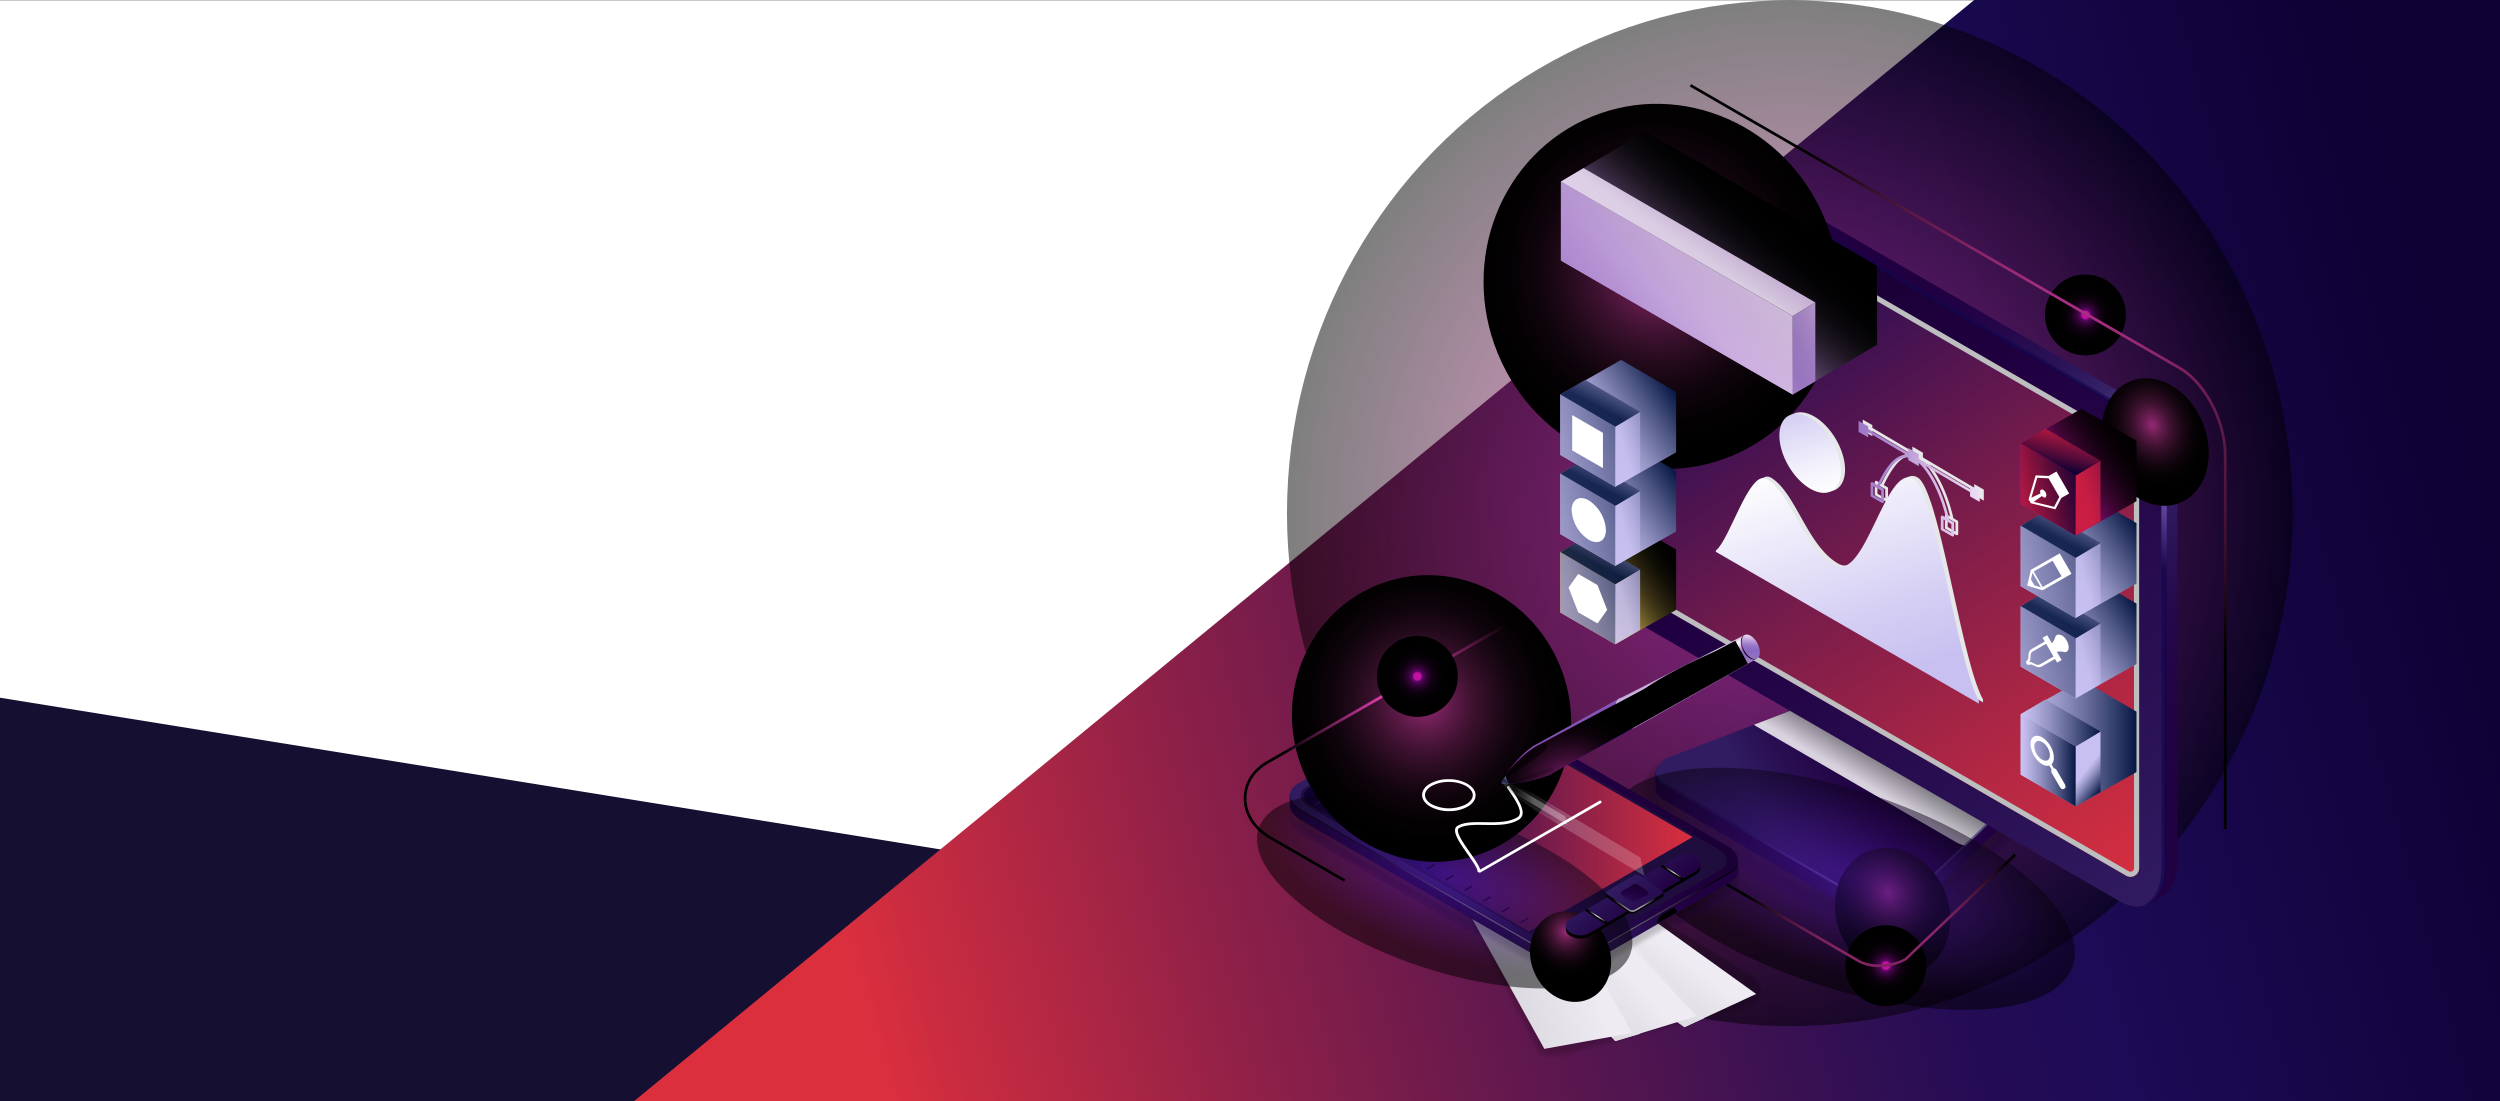 <svg xmlns="http://www.w3.org/2000/svg" xmlns:xlink="http://www.w3.org/1999/xlink" viewBox="0 0 908.27 400"><rect x="0" y="0" width="908.27" height="400" fill="#333333" stroke="none"/><defs><style>.cls-1{isolation:isolate;}.cls-2{fill:#fff;}.cls-3{fill:#150f31;}.cls-4{fill:url(#linear-gradient);}.cls-104,.cls-111,.cls-23,.cls-24,.cls-30,.cls-31,.cls-34,.cls-35,.cls-5,.cls-72,.cls-75,.cls-76,.cls-80,.cls-81,.cls-82,.cls-86,.cls-97{mix-blend-mode:color-dodge;}.cls-105,.cls-24,.cls-5,.cls-75{opacity:0.5;}.cls-5{fill:url(#radial-gradient);}.cls-106,.cls-6,.cls-7,.cls-84,.cls-85,.cls-98{opacity:0.2;}.cls-6{fill:url(#linear-gradient-2);}.cls-8{opacity:0;}.cls-9{opacity:0.09;}.cls-10{opacity:0.18;}.cls-11{opacity:0.27;}.cls-12{opacity:0.36;}.cls-13{opacity:0.45;}.cls-14{opacity:0.55;}.cls-15{opacity:0.64;}.cls-16{opacity:0.73;}.cls-17{opacity:0.82;}.cls-18{opacity:0.91;}.cls-19{fill:url(#linear-gradient-3);}.cls-20{fill:url(#linear-gradient-4);}.cls-101,.cls-21,.cls-27,.cls-66,.cls-68,.cls-87,.cls-98,.cls-99{mix-blend-mode:multiply;}.cls-21{opacity:0.82;fill:url(#linear-gradient-5);}.cls-100,.cls-103,.cls-105,.cls-106,.cls-107,.cls-112,.cls-22,.cls-29,.cls-32,.cls-33,.cls-36,.cls-41,.cls-45,.cls-49,.cls-53,.cls-57,.cls-61{mix-blend-mode:screen;}.cls-22,.cls-29{opacity:0.6;}.cls-22{fill:url(#radial-gradient-2);}.cls-23{fill:url(#radial-gradient-3);}.cls-24{fill:url(#radial-gradient-4);}.cls-25{fill:url(#linear-gradient-6);}.cls-26{fill:url(#linear-gradient-7);}.cls-27{fill:#bcbec0;}.cls-28{fill:url(#linear-gradient-8);}.cls-29{fill:url(#radial-gradient-5);}.cls-30{fill:url(#radial-gradient-6);}.cls-31{fill:url(#radial-gradient-7);}.cls-32{fill:url(#radial-gradient-8);}.cls-33{fill:url(#radial-gradient-9);}.cls-34{fill:url(#radial-gradient-10);}.cls-35{fill:url(#radial-gradient-11);}.cls-36{fill:url(#linear-gradient-9);}.cls-37{opacity:0.9;}.cls-38{fill:url(#linear-gradient-10);}.cls-39{fill:url(#linear-gradient-11);}.cls-40{fill:url(#linear-gradient-12);}.cls-41{fill:url(#linear-gradient-13);}.cls-42{fill:url(#linear-gradient-14);}.cls-43{fill:url(#linear-gradient-15);}.cls-44{fill:url(#linear-gradient-16);}.cls-45{fill:url(#linear-gradient-17);}.cls-46{fill:url(#linear-gradient-18);}.cls-47{fill:url(#linear-gradient-19);}.cls-48{fill:url(#linear-gradient-20);}.cls-49{fill:url(#linear-gradient-21);}.cls-50{fill:url(#linear-gradient-22);}.cls-51{fill:url(#linear-gradient-23);}.cls-52{fill:url(#linear-gradient-24);}.cls-53{fill:url(#linear-gradient-25);}.cls-54{fill:url(#linear-gradient-26);}.cls-55{fill:url(#linear-gradient-27);}.cls-56{fill:url(#linear-gradient-28);}.cls-57{fill:url(#linear-gradient-29);}.cls-58{fill:url(#linear-gradient-30);}.cls-59{fill:url(#linear-gradient-31);}.cls-60{fill:url(#linear-gradient-32);}.cls-61{fill:url(#linear-gradient-33);}.cls-62{fill:url(#linear-gradient-34);}.cls-63{fill:url(#linear-gradient-35);}.cls-64{fill:url(#linear-gradient-36);}.cls-65{fill:url(#linear-gradient-37);}.cls-66{fill:url(#linear-gradient-38);}.cls-67{fill:url(#linear-gradient-39);}.cls-68{fill:url(#linear-gradient-40);}.cls-69{fill:url(#linear-gradient-41);}.cls-70{fill:url(#linear-gradient-42);}.cls-71{fill:url(#linear-gradient-43);}.cls-72{fill:url(#radial-gradient-12);}.cls-73{fill:#1f0d3d;}.cls-74{fill:url(#linear-gradient-44);}.cls-75{fill:url(#radial-gradient-13);}.cls-76{fill:url(#radial-gradient-14);}.cls-77{fill:#25054d;}.cls-78{fill:url(#linear-gradient-45);}.cls-79{fill:url(#linear-gradient-46);}.cls-80{fill:url(#radial-gradient-15);}.cls-81{fill:url(#radial-gradient-16);}.cls-82{fill:url(#radial-gradient-17);}.cls-83{fill:url(#linear-gradient-47);}.cls-84{fill:url(#linear-gradient-48);}.cls-85{fill:url(#linear-gradient-49);}.cls-86{fill:url(#radial-gradient-18);}.cls-87{fill:#e6e7e8;}.cls-88{fill:url(#linear-gradient-50);}.cls-89{fill:url(#linear-gradient-51);}.cls-90{fill:url(#linear-gradient-52);}.cls-91{fill:url(#radial-gradient-19);}.cls-92{fill:url(#linear-gradient-53);}.cls-93{fill:url(#linear-gradient-54);}.cls-94{fill:url(#linear-gradient-55);}.cls-95{fill:url(#linear-gradient-56);}.cls-96{fill:url(#linear-gradient-57);}.cls-97{fill:url(#radial-gradient-20);}.cls-98{fill:url(#radial-gradient-21);}.cls-99{opacity:0.3;fill:url(#radial-gradient-22);}.cls-100{fill:url(#radial-gradient-23);}.cls-101{fill:#939598;}.cls-102{fill:url(#linear-gradient-58);}.cls-103{fill:#58595b;}.cls-104{fill:url(#radial-gradient-24);}.cls-105{fill:url(#radial-gradient-25);}.cls-106{fill:url(#radial-gradient-26);}.cls-107{fill:url(#linear-gradient-59);}.cls-108{fill:url(#linear-gradient-60);}.cls-109{fill:url(#linear-gradient-61);}.cls-110{fill:url(#linear-gradient-62);}.cls-111{fill:url(#radial-gradient-27);}.cls-112{fill:url(#radial-gradient-28);}</style><linearGradient id="linear-gradient" x1="898.66" y1="176.92" x2="305.07" y2="336.37" gradientUnits="userSpaceOnUse"><stop offset="0" stop-color="#0e0033"/><stop offset="0.29" stop-color="#1c0b56"/><stop offset="0.37" stop-color="#240c55"/><stop offset="0.48" stop-color="#391152"/><stop offset="0.62" stop-color="#5d174e"/><stop offset="0.78" stop-color="#8d2048"/><stop offset="0.96" stop-color="#cb2c40"/><stop offset="1" stop-color="#db2f3e"/></linearGradient><radialGradient id="radial-gradient" cx="660.65" cy="172.36" r="190.47" gradientTransform="translate(16.51 17.82) scale(0.96 0.98)" gradientUnits="userSpaceOnUse"><stop offset="0" stop-color="#fa45c1"/><stop offset="0.21" stop-color="#cb389d"/><stop offset="0.67" stop-color="#571843"/><stop offset="1"/></radialGradient><linearGradient id="linear-gradient-2" x1="606.98" y1="316.07" x2="750.77" y2="316.07" gradientUnits="userSpaceOnUse"><stop offset="0.06" stop-color="#200041"/><stop offset="0.26" stop-color="#210243"/><stop offset="0.36" stop-color="#25084b"/><stop offset="0.43" stop-color="#2c1358"/><stop offset="0.47" stop-color="#311b61"/><stop offset="0.48" stop-color="#351f65"/><stop offset="0.5" stop-color="#422c73"/><stop offset="0.51" stop-color="#584188"/><stop offset="0.52" stop-color="#765fa7"/><stop offset="0.53" stop-color="#8770b8"/><stop offset="0.54" stop-color="#7e67ae"/><stop offset="0.56" stop-color="#5c468d"/><stop offset="0.59" stop-color="#442e75"/><stop offset="0.61" stop-color="#362066"/><stop offset="0.63" stop-color="#311b61"/><stop offset="0.67" stop-color="#2a1155"/><stop offset="0.75" stop-color="#230446"/><stop offset="0.81" stop-color="#200041"/><stop offset="1" stop-color="#200041"/></linearGradient><linearGradient id="linear-gradient-3" x1="606.98" y1="294.15" x2="750.77" y2="294.15" xlink:href="#linear-gradient-2"/><linearGradient id="linear-gradient-4" x1="645.45" y1="303.39" x2="710.64" y2="267.33" gradientUnits="userSpaceOnUse"><stop offset="0" stop-color="#311b61"/><stop offset="0.2" stop-color="#290f52"/><stop offset="0.49" stop-color="#200041"/><stop offset="1" stop-color="#0f001f"/></linearGradient><linearGradient id="linear-gradient-5" x1="680.02" y1="286.35" x2="692.82" y2="264.89" gradientUnits="userSpaceOnUse"><stop offset="0" stop-color="#fff"/><stop offset="1"/></linearGradient><radialGradient id="radial-gradient-2" cx="680.45" cy="315.5" r="51.16" gradientUnits="userSpaceOnUse"><stop offset="0" stop-color="#af8afc"/><stop offset="1" stop-color="#10054d"/></radialGradient><radialGradient id="radial-gradient-3" cx="667.67" cy="1797.54" r="35.94" gradientTransform="matrix(0.57, 0, 0, 0.66, 308.37, -861.79)" gradientUnits="userSpaceOnUse"><stop offset="0" stop-color="#972a74"/><stop offset="0.04" stop-color="#8a266a"/><stop offset="0.19" stop-color="#601b4a"/><stop offset="0.35" stop-color="#3d112f"/><stop offset="0.51" stop-color="#230a1b"/><stop offset="0.67" stop-color="#0f040c"/><stop offset="0.83" stop-color="#040103"/><stop offset="1"/></radialGradient><radialGradient id="radial-gradient-4" cx="-236.39" cy="-2719.36" r="81.65" gradientTransform="matrix(0, 1.08, -0.44, 0, -521.66, 578.46)" gradientUnits="userSpaceOnUse"><stop offset="0" stop-color="#4f18ad"/><stop offset="0.29" stop-color="#3a127f"/><stop offset="0.94" stop-color="#05010a"/><stop offset="1"/></radialGradient><linearGradient id="linear-gradient-6" x1="784.02" y1="328.57" x2="563.97" y2="24.07" xlink:href="#linear-gradient-4"/><linearGradient id="linear-gradient-7" x1="593.73" y1="54.4" x2="780.95" y2="335.92" gradientUnits="userSpaceOnUse"><stop offset="0.02" stop-color="#0e0033"/><stop offset="0.07" stop-color="#150645"/><stop offset="0.12" stop-color="#1a0a52"/><stop offset="0.17" stop-color="#1c0b56"/><stop offset="0.24" stop-color="#2e0e54"/><stop offset="0.51" stop-color="#771c4b"/><stop offset="0.74" stop-color="#ad2644"/><stop offset="0.91" stop-color="#ce2d40"/><stop offset="1" stop-color="#db2f3e"/></linearGradient><linearGradient id="linear-gradient-8" x1="830.78" y1="335.18" x2="657.57" y2="58.43" xlink:href="#linear-gradient-2"/><radialGradient id="radial-gradient-5" cx="781.64" cy="177.57" r="29.48" xlink:href="#radial-gradient-2"/><radialGradient id="radial-gradient-6" cx="835.22" cy="1615.12" r="35.94" gradientTransform="matrix(0.52, 0, 0, 0.66, 350.04, -911.53)" xlink:href="#radial-gradient-3"/><radialGradient id="radial-gradient-7" cx="137.21" cy="1433.16" r="100.44" gradientTransform="matrix(0.64, 0, 0, 0.66, 515.89, -847.3)" xlink:href="#radial-gradient-3"/><radialGradient id="radial-gradient-8" cx="757.63" cy="114.41" r="14.7" gradientTransform="translate(671.41 -646.94) rotate(74.95)" gradientUnits="userSpaceOnUse"><stop offset="0.09" stop-color="#c211a1"/><stop offset="0.09" stop-color="#b9109b"/><stop offset="0.13" stop-color="#5b0663"/><stop offset="0.15" stop-color="#510558"/><stop offset="0.21" stop-color="#38043d"/><stop offset="0.29" stop-color="#230226"/><stop offset="0.37" stop-color="#130115"/><stop offset="0.48" stop-color="#080109"/><stop offset="0.62" stop-color="#020002"/><stop offset="1"/></radialGradient><radialGradient id="radial-gradient-9" cx="685.13" cy="350.84" r="14.7" gradientTransform="translate(868.06 -396.85) rotate(76.63)" xlink:href="#radial-gradient-8"/><radialGradient id="radial-gradient-10" cx="732" cy="146.63" r="117.94" gradientTransform="matrix(1, 0, 0, 1, 0, 0)" xlink:href="#radial-gradient"/><radialGradient id="radial-gradient-11" cx="683.26" cy="326.42" r="48.53" gradientTransform="matrix(1, 0, 0, 1, 0, 0)" xlink:href="#radial-gradient"/><linearGradient id="linear-gradient-9" x1="578.31" y1="217.56" x2="607.5" y2="197.86" gradientUnits="userSpaceOnUse"><stop offset="0" stop-color="#fdd65b"/><stop offset="0.01" stop-color="#f7d159"/><stop offset="0.13" stop-color="#bea144"/><stop offset="0.25" stop-color="#8b7632"/><stop offset="0.37" stop-color="#605223"/><stop offset="0.49" stop-color="#3e3416"/><stop offset="0.62" stop-color="#231d0c"/><stop offset="0.74" stop-color="#0f0d05"/><stop offset="0.87" stop-color="#040301"/><stop offset="1"/></linearGradient><linearGradient id="linear-gradient-10" x1="589.04" y1="221.15" x2="619.33" y2="212.08" gradientUnits="userSpaceOnUse"><stop offset="0.04" stop-color="#c7c0f0"/><stop offset="0.15" stop-color="#b8b2e2"/><stop offset="0.38" stop-color="#8f8fbe"/><stop offset="0.69" stop-color="#4e5684"/><stop offset="1" stop-color="#071844"/></linearGradient><linearGradient id="linear-gradient-11" x1="542.9" y1="224.92" x2="612.29" y2="209.37" xlink:href="#linear-gradient-10"/><linearGradient id="linear-gradient-12" x1="591.46" y1="184.5" x2="580.59" y2="205.2" xlink:href="#linear-gradient-10"/><linearGradient id="linear-gradient-13" x1="578.31" y1="189.08" x2="607.5" y2="169.37" xlink:href="#linear-gradient-10"/><linearGradient id="linear-gradient-14" x1="589.04" y1="192.66" x2="619.33" y2="183.59" xlink:href="#linear-gradient-10"/><linearGradient id="linear-gradient-15" x1="542.9" y1="196.44" x2="612.29" y2="180.88" xlink:href="#linear-gradient-10"/><linearGradient id="linear-gradient-16" x1="591.46" y1="156.02" x2="580.59" y2="176.72" xlink:href="#linear-gradient-10"/><linearGradient id="linear-gradient-17" x1="578.31" y1="160.33" x2="607.5" y2="140.62" xlink:href="#linear-gradient-10"/><linearGradient id="linear-gradient-18" x1="589.04" y1="163.91" x2="619.33" y2="154.84" xlink:href="#linear-gradient-10"/><linearGradient id="linear-gradient-19" x1="542.9" y1="167.69" x2="612.29" y2="152.13" xlink:href="#linear-gradient-10"/><linearGradient id="linear-gradient-20" x1="591.46" y1="127.27" x2="580.59" y2="147.97" xlink:href="#linear-gradient-10"/><linearGradient id="linear-gradient-21" x1="734.13" y1="269.93" x2="776.2" y2="269.93" xlink:href="#linear-gradient-10"/><linearGradient id="linear-gradient-22" x1="757.93" y1="278.86" x2="766.69" y2="285.7" gradientUnits="userSpaceOnUse"><stop offset="0.04" stop-color="#c7c0f0"/><stop offset="0.13" stop-color="#b8b2e2"/><stop offset="0.32" stop-color="#8f8fbe"/><stop offset="0.58" stop-color="#4e5684"/><stop offset="0.84" stop-color="#071844"/></linearGradient><linearGradient id="linear-gradient-23" x1="734.13" y1="276.23" x2="754.08" y2="276.23" xlink:href="#linear-gradient-10"/><linearGradient id="linear-gradient-24" x1="734.13" y1="262.66" x2="763.12" y2="262.66" xlink:href="#linear-gradient-10"/><linearGradient id="linear-gradient-25" x1="745.56" y1="237.23" x2="774.75" y2="217.52" xlink:href="#linear-gradient-10"/><linearGradient id="linear-gradient-26" x1="756.29" y1="240.81" x2="786.58" y2="231.74" xlink:href="#linear-gradient-10"/><linearGradient id="linear-gradient-27" x1="710.15" y1="244.59" x2="779.54" y2="229.03" xlink:href="#linear-gradient-10"/><linearGradient id="linear-gradient-28" x1="758.71" y1="204.17" x2="747.84" y2="224.87" xlink:href="#linear-gradient-10"/><linearGradient id="linear-gradient-29" x1="745.56" y1="208" x2="774.75" y2="188.3" xlink:href="#linear-gradient-10"/><linearGradient id="linear-gradient-30" x1="756.29" y1="211.59" x2="786.58" y2="202.52" xlink:href="#linear-gradient-10"/><linearGradient id="linear-gradient-31" x1="710.15" y1="215.36" x2="779.54" y2="199.81" xlink:href="#linear-gradient-10"/><linearGradient id="linear-gradient-32" x1="758.71" y1="174.94" x2="747.84" y2="195.64" xlink:href="#linear-gradient-10"/><linearGradient id="linear-gradient-33" x1="745.56" y1="178.08" x2="774.75" y2="158.37" gradientUnits="userSpaceOnUse"><stop offset="0" stop-color="#c211a1"/><stop offset="0.01" stop-color="#bd119d"/><stop offset="0.15" stop-color="#8b0c73"/><stop offset="0.29" stop-color="#600850"/><stop offset="0.42" stop-color="#3e0533"/><stop offset="0.56" stop-color="#23031d"/><stop offset="0.7" stop-color="#0f010d"/><stop offset="0.85" stop-color="#040003"/><stop offset="1"/></linearGradient><linearGradient id="linear-gradient-34" x1="756.29" y1="181.66" x2="786.58" y2="172.59" gradientUnits="userSpaceOnUse"><stop offset="0.04" stop-color="#ca1d43"/><stop offset="0.15" stop-color="#bb1b42"/><stop offset="0.38" stop-color="#92143e"/><stop offset="0.7" stop-color="#510a39"/><stop offset="1" stop-color="#0e0033"/></linearGradient><linearGradient id="linear-gradient-35" x1="710.15" y1="185.44" x2="779.54" y2="169.88" gradientUnits="userSpaceOnUse"><stop offset="0.29" stop-color="#ca1d43"/><stop offset="0.33" stop-color="#b81a41"/><stop offset="0.58" stop-color="#3f0737"/><stop offset="0.69" stop-color="#0e0033"/></linearGradient><linearGradient id="linear-gradient-36" x1="752.88" y1="147.71" x2="747.05" y2="170.35" gradientUnits="userSpaceOnUse"><stop offset="0.28" stop-color="#ca1d43"/><stop offset="0.37" stop-color="#bb1b42"/><stop offset="0.54" stop-color="#92143e"/><stop offset="0.78" stop-color="#510a39"/><stop offset="1" stop-color="#0e0033"/></linearGradient><linearGradient id="linear-gradient-37" x1="-1625.39" y1="1013.85" x2="-1622.28" y2="988.15" gradientTransform="matrix(0.87, 0.5, -1, 0.58, 2990.3, 569.95)" gradientUnits="userSpaceOnUse"><stop offset="0.03" stop-color="#d4d1d8"/><stop offset="1" stop-color="#eeebf2"/></linearGradient><linearGradient id="linear-gradient-38" x1="-1625.46" y1="1013.97" x2="-1622.7" y2="991.13" xlink:href="#linear-gradient-37"/><linearGradient id="linear-gradient-39" x1="-1632.2" y1="1022.62" x2="-1625.69" y2="999.32" xlink:href="#linear-gradient-37"/><linearGradient id="linear-gradient-40" x1="-1632.67" y1="1022.5" x2="-1626.61" y2="1000.8" xlink:href="#linear-gradient-37"/><linearGradient id="linear-gradient-41" x1="-1642.93" y1="1032.48" x2="-1625.54" y2="1002.89" xlink:href="#linear-gradient-37"/><linearGradient id="linear-gradient-42" x1="1757.96" y1="304.35" x2="1920.82" y2="304.35" gradientTransform="translate(-1274.21)" xlink:href="#linear-gradient-2"/><linearGradient id="linear-gradient-43" x1="523.07" y1="320.53" x2="632.26" y2="241.21" xlink:href="#linear-gradient-4"/><radialGradient id="radial-gradient-12" cx="-559.34" cy="321.25" r="61.47" gradientTransform="matrix(-1, 0, 0, 1, 1.58, 0)" xlink:href="#linear-gradient-5"/><linearGradient id="linear-gradient-44" x1="473.7" y1="297.66" x2="614.94" y2="297.66" gradientUnits="userSpaceOnUse"><stop offset="0.02" stop-color="#0e0033"/><stop offset="0.29" stop-color="#1c0b56"/><stop offset="1" stop-color="#db2f3e"/></linearGradient><radialGradient id="radial-gradient-13" cx="-362.96" cy="-2613.11" r="65.92" gradientTransform="matrix(0, 1.08, -0.44, 0, -619.61, 715.92)" xlink:href="#radial-gradient-4"/><radialGradient id="radial-gradient-14" cx="466.42" cy="1752.98" r="25.29" gradientTransform="matrix(0.53, -0.22, 0.25, 0.61, -116.73, -628.09)" xlink:href="#radial-gradient-3"/><linearGradient id="linear-gradient-45" x1="586.72" y1="317" x2="610.92" y2="346.41" xlink:href="#linear-gradient-4"/><linearGradient id="linear-gradient-46" x1="589.04" y1="319.83" x2="625.61" y2="355.28" xlink:href="#linear-gradient-4"/><radialGradient id="radial-gradient-15" cx="1422.53" cy="327.73" r="7.87" gradientTransform="matrix(-1, 0, 0, 1, 2016.42, 0)" xlink:href="#linear-gradient-5"/><radialGradient id="radial-gradient-16" cx="1408.81" cy="317.41" r="3.63" gradientTransform="matrix(-1, 0, 0, 1, 2016.42, 0)" xlink:href="#linear-gradient-5"/><radialGradient id="radial-gradient-17" cx="1436.37" cy="333.41" r="3.63" gradientTransform="matrix(-1, 0, 0, 1, 2016.42, 0)" xlink:href="#linear-gradient-5"/><linearGradient id="linear-gradient-47" x1="1424.52" y1="330.55" x2="1420.65" y2="318.15" gradientTransform="matrix(-1, 0, 0, 1, 2016.42, 0)" xlink:href="#linear-gradient-4"/><linearGradient id="linear-gradient-48" x1="468.73" y1="327.29" x2="636.98" y2="327.29" xlink:href="#linear-gradient-2"/><linearGradient id="linear-gradient-49" x1="468.73" y1="317.06" x2="636.98" y2="317.06" xlink:href="#linear-gradient-2"/><radialGradient id="radial-gradient-18" cx="-76.86" cy="1604.09" r="78.87" gradientTransform="matrix(0.64, 0, 0, 0.66, 569.27, -803.78)" xlink:href="#radial-gradient-3"/><linearGradient id="linear-gradient-50" x1="662.43" y1="181.6" x2="651.18" y2="141.85" gradientTransform="translate(173.01 -309.39) rotate(30.31)" gradientUnits="userSpaceOnUse"><stop offset="0.04" stop-color="#fff"/><stop offset="0.33" stop-color="#f1f0fb"/><stop offset="0.9" stop-color="#cec7f2"/><stop offset="1" stop-color="#c7c0f0"/></linearGradient><linearGradient id="linear-gradient-51" x1="682.03" y1="252.92" x2="653.53" y2="167.17" gradientUnits="userSpaceOnUse"><stop offset="0.04" stop-color="#c7c0f0"/><stop offset="0.33" stop-color="#d5cff4"/><stop offset="0.9" stop-color="#f8f8fd"/><stop offset="1" stop-color="#fff"/></linearGradient><linearGradient id="linear-gradient-52" x1="675.24" y1="173.93" x2="719.24" y2="173.93" gradientUnits="userSpaceOnUse"><stop offset="0" stop-color="#9f79c8"/><stop offset="0.14" stop-color="#a580cb"/><stop offset="0.33" stop-color="#b492d3"/><stop offset="0.55" stop-color="#cdb0e1"/><stop offset="0.58" stop-color="#d1b4e3"/><stop offset="0.76" stop-color="#dbc4e9"/><stop offset="1" stop-color="#ebdef3"/></linearGradient><radialGradient id="radial-gradient-19" cx="1842.09" cy="1439.72" r="3.2" gradientTransform="translate(941.29 -2022.22) rotate(61.68)" gradientUnits="userSpaceOnUse"><stop offset="0.1" stop-color="#8493ba"/><stop offset="0.21" stop-color="#606c90"/><stop offset="0.33" stop-color="#444d6e"/><stop offset="0.43" stop-color="#303756"/><stop offset="0.53" stop-color="#232a47"/><stop offset="0.62" stop-color="#1f2542"/><stop offset="0.71" stop-color="#242a49"/><stop offset="0.83" stop-color="#34395b"/><stop offset="0.98" stop-color="#4d5179"/><stop offset="0.98" stop-color="#4d517a"/></radialGradient><linearGradient id="linear-gradient-53" x1="1836.64" y1="1431.27" x2="1848.31" y2="1431.27" gradientTransform="translate(941.29 -2022.22) rotate(61.68)" gradientUnits="userSpaceOnUse"><stop offset="0" stop-color="#7d62b8"/><stop offset="0.13" stop-color="#9039b1"/><stop offset="0.25" stop-color="#9f19ab"/><stop offset="0.29" stop-color="#89169c"/><stop offset="0.36" stop-color="#5e1080"/><stop offset="0.43" stop-color="#3c0b6a"/><stop offset="0.5" stop-color="#24085a"/><stop offset="0.56" stop-color="#150650"/><stop offset="0.62" stop-color="#10054d"/><stop offset="0.67" stop-color="#150754"/><stop offset="0.75" stop-color="#230e66"/><stop offset="0.84" stop-color="#391985"/><stop offset="0.93" stop-color="#5526ab"/><stop offset="0.96" stop-color="#4d1ba4"/><stop offset="1" stop-color="#4916a1"/></linearGradient><linearGradient id="linear-gradient-54" x1="1836.17" y1="1410.05" x2="1848.39" y2="1410.05" xlink:href="#linear-gradient-53"/><linearGradient id="linear-gradient-55" x1="2060.26" y1="-959.04" x2="2082.12" y2="-957.55" gradientTransform="translate(-367.07 -1812.95) rotate(90)" gradientUnits="userSpaceOnUse"><stop offset="0" stop-color="#d6dae6"/><stop offset="0.01" stop-color="#d4d8e6"/><stop offset="0.28" stop-color="#b4b8e3"/><stop offset="0.4" stop-color="#9a9fc8"/><stop offset="0.53" stop-color="#838ab0"/><stop offset="0.65" stop-color="#757da1"/><stop offset="0.76" stop-color="#70789c"/><stop offset="0.85" stop-color="#777ea2"/><stop offset="0.99" stop-color="#898eb3"/><stop offset="1" stop-color="#8b90b5"/></linearGradient><linearGradient id="linear-gradient-56" x1="1836.23" y1="1366.84" x2="1848.03" y2="1366.84" gradientTransform="translate(941.29 -2022.22) rotate(61.68)" gradientUnits="userSpaceOnUse"><stop offset="0.01" stop-color="#c1a1d5"/><stop offset="0.05" stop-color="#c8abda"/><stop offset="0.11" stop-color="#dac6e6"/><stop offset="0.2" stop-color="#f7f2f9"/><stop offset="0.22" stop-color="#fff"/><stop offset="0.25" stop-color="#f9f5fb"/><stop offset="0.3" stop-color="#e9dbf2"/><stop offset="0.36" stop-color="#d1b4e3"/><stop offset="0.43" stop-color="#b395d6"/><stop offset="0.49" stop-color="#9c7dcb"/><stop offset="0.56" stop-color="#8e6ec5"/><stop offset="0.61" stop-color="#8969c3"/><stop offset="0.76" stop-color="#9471c6"/><stop offset="1" stop-color="#b086cc"/></linearGradient><linearGradient id="linear-gradient-57" x1="2038.49" y1="-1003.7" x2="2056.19" y2="-1002.5" gradientTransform="translate(-367.07 -1812.95) rotate(90)" xlink:href="#linear-gradient-56"/><radialGradient id="radial-gradient-20" cx="633.29" cy="234.17" r="3.72" gradientUnits="userSpaceOnUse"><stop offset="0" stop-color="#b4299a"/><stop offset="0.12" stop-color="#8a2076"/><stop offset="0.26" stop-color="#601652"/><stop offset="0.4" stop-color="#3e0e35"/><stop offset="0.55" stop-color="#23081e"/><stop offset="0.69" stop-color="#0f030d"/><stop offset="0.84" stop-color="#040103"/><stop offset="1"/></radialGradient><radialGradient id="radial-gradient-21" cx="1446.07" cy="1622.4" r="21.08" gradientTransform="matrix(0.74, 0.68, -0.26, 0.28, -97.43, -1152.36)" gradientUnits="userSpaceOnUse"><stop offset="0"/><stop offset="1" stop-color="#fff"/></radialGradient><radialGradient id="radial-gradient-22" cx="1446.26" cy="1626.29" r="9.4" xlink:href="#radial-gradient-21"/><radialGradient id="radial-gradient-23" cx="-25.26" cy="9685.27" r="12.83" gradientTransform="matrix(1.44, -0.76, 0.1, 0.18, -277.52, -1538.13)" gradientUnits="userSpaceOnUse"><stop offset="0" stop-color="#fff"/><stop offset="0.13" stop-color="#ff63ce"/><stop offset="1"/></radialGradient><linearGradient id="linear-gradient-58" x1="566.76" y1="265.41" x2="572.57" y2="275.63" gradientTransform="translate(197.3 -239.05) rotate(28.56)" xlink:href="#linear-gradient-53"/><radialGradient id="radial-gradient-24" cx="570.43" cy="287.55" r="30.35" xlink:href="#radial-gradient-20"/><radialGradient id="radial-gradient-25" cx="4713.25" cy="1610.59" r="7.68" gradientTransform="matrix(0.15, 0.19, -0.78, 0.62, 1105.08, -1625.73)" gradientUnits="userSpaceOnUse"><stop offset="0" stop-color="#742a97"/><stop offset="0.04" stop-color="#6a268a"/><stop offset="0.19" stop-color="#4a1b60"/><stop offset="0.35" stop-color="#2f113d"/><stop offset="0.51" stop-color="#1b0a23"/><stop offset="0.67" stop-color="#0c040f"/><stop offset="0.83" stop-color="#030104"/><stop offset="1"/></radialGradient><radialGradient id="radial-gradient-26" cx="9008.62" cy="1263.92" r="7.68" gradientTransform="matrix(0.04, 0.14, -0.82, 0.25, 1216.43, -1289.67)" xlink:href="#radial-gradient-25"/><linearGradient id="linear-gradient-59" x1="609.96" y1="112.59" x2="640.19" y2="77.32" gradientUnits="userSpaceOnUse"><stop offset="0" stop-color="#b086cc"/><stop offset="0.04" stop-color="#a37cbd"/><stop offset="0.17" stop-color="#785b8b"/><stop offset="0.3" stop-color="#533f60"/><stop offset="0.44" stop-color="#35283e"/><stop offset="0.57" stop-color="#1e1723"/><stop offset="0.71" stop-color="#0d0a0f"/><stop offset="0.85" stop-color="#030204"/><stop offset="1"/></linearGradient><linearGradient id="linear-gradient-60" x1="650.19" y1="129.12" x2="682.53" y2="113.46" xlink:href="#linear-gradient-52"/><linearGradient id="linear-gradient-61" x1="565.56" y1="133.98" x2="648.19" y2="78.42" xlink:href="#linear-gradient-52"/><linearGradient id="linear-gradient-62" x1="632.51" y1="59.86" x2="612.24" y2="89.46" xlink:href="#linear-gradient-52"/><radialGradient id="radial-gradient-27" cx="508.68" cy="253.3" r="47.61" gradientTransform="matrix(1, 0, 0, 1, 0, 0)" xlink:href="#radial-gradient"/><radialGradient id="radial-gradient-28" cx="514.96" cy="245.74" r="14.7" gradientTransform="translate(620.02 -315.1) rotate(75.1)" xlink:href="#radial-gradient-8"/></defs><g class="cls-1"><g id="back1"><rect class="cls-2" y="0.09" width="908.27" height="399.57"/><polygon class="cls-3" points="0 253.49 0 400 908.27 400 0 253.49"/><polygon class="cls-4" points="717.24 0 230.41 400 908.27 400 908.27 0 717.24 0"/></g><g id="Layer_1" data-name="Layer 1"><ellipse class="cls-5" cx="650.28" cy="186.45" rx="182.71" ry="186.36"/><path class="cls-6" d="M737.84,291.62c0,1.93-1.41,4-4.16,5.55l-39.8,38c-5,2.9-12.65,3.22-17,.7l-72.41-42.05c-2.11-1.22-3.06-2.88-2.92-4.59a2.16,2.16,0,0,0,0,.3V295c0,1.57,1,3.07,3,4.19l72.41,42.05c4.36,2.52,12,2.2,17-.7l39.8-38c2.79-1.61,4.21-3.69,4.16-5.64C737.84,296.57,737.89,293,737.84,291.62Z"/><g class="cls-7"><path class="cls-8" d="M684.25,340.54A20.82,20.82,0,0,1,673.83,338l-72.41-42c-3.81-2.2-6-5.67-6-9.53,0-4.23,2.63-8.18,7.21-10.82l63.55-24.44A25.61,25.61,0,0,1,678.85,248a21,21,0,0,1,10.43,2.51L737.94,279c3.8,2.2,6,5.67,6,9.53,0,4.23-2.62,8.18-7.2,10.82l-39.8,38A25.78,25.78,0,0,1,684.25,340.54Z"/><path class="cls-9" d="M602.92,276.1l63.54-24.45a25.26,25.26,0,0,1,12.61-3.13,23.42,23.42,0,0,1,5.49.71,20.35,20.35,0,0,1,4.83,2l47,27.52s1.39.81,1.42.84A10.1,10.1,0,0,1,743,289c-.21,3.84-3.1,8.12-7.27,10.52l-39.08,37.3A25.05,25.05,0,0,1,684.28,340a20.37,20.37,0,0,1-10.18-2.43l-72.41-42.06c-3.65-2.11-5.72-5.42-5.7-9.09C596,282.39,598.52,278.64,602.92,276.1Z"/><path class="cls-10" d="M603.19,276.58l63.55-24.45a24.65,24.65,0,0,1,12.55-3,21.16,21.16,0,0,1,10.21,2.79l46.71,27.37c.09.05,1.35.8,1.41.86a9.24,9.24,0,0,1,4.44,9.41c-.38,3.44-3.59,8.06-7.33,10.23l-38.37,36.61a24.54,24.54,0,0,1-12.05,3.07,19.85,19.85,0,0,1-9.93-2.36L602,295c-3.5-2-5.46-5.17-5.43-8.65C596.58,282.57,599,279,603.19,276.58Z"/><path class="cls-11" d="M603.47,277.06,667,252.61a24,24,0,0,1,12.5-3,22.84,22.84,0,0,1,5.39.87,26.72,26.72,0,0,1,4.71,2.06l46.46,27.22c.13.07,1.29.77,1.39.86,3.56,2.3,4.29,5.69,3.67,9.36-.51,3-4.07,8-7.4,9.92l-37.64,35.93a24,24,0,0,1-11.75,3,19.34,19.34,0,0,1-9.68-2.29l-72.41-42.06c-3.36-1.93-5.2-4.92-5.15-8.21C597.15,282.75,599.44,279.38,603.47,277.06Z"/><path class="cls-12" d="M603.74,277.53l63.55-24.44a23.56,23.56,0,0,1,12.43-2.87,23.22,23.22,0,0,1,5.35,1,32.27,32.27,0,0,1,4.65,2.11l46.2,27.07c.18.1,1.25.75,1.38.87,3.48,2.33,4.52,5.91,2.9,9.3,0,2.7-4.55,8-7.46,9.63L695.81,335.4a23.41,23.41,0,0,1-11.44,2.93,18.89,18.89,0,0,1-9.44-2.22l-72.41-42.05c-3.2-1.85-4.94-4.68-4.87-7.78C597.73,282.93,599.91,279.75,603.74,277.53Z"/><path class="cls-13" d="M604,278l63.55-24.44a23,23,0,0,1,12.37-2.78,22,22,0,0,1,5.29,1,38.14,38.14,0,0,1,4.6,2.17l45.95,26.92a15.09,15.09,0,0,1,1.36.87c3.39,2.37,4.16,6,2.13,9.25,0,2.31-5,7.89-7.53,9.33l-36.2,34.56a23,23,0,0,1-11.14,2.84,18.26,18.26,0,0,1-9.19-2.14L602.8,293.58c-3.06-1.77-4.68-4.44-4.59-7.34C598.3,283.11,600.37,280.12,604,278Z"/><path class="cls-14" d="M604.3,278.49l63.54-24.44a21.23,21.23,0,0,1,17.56-1.57,47.78,47.78,0,0,1,4.54,2.22l45.69,26.77c.27.16,1.15.71,1.35.88,3.31,2.4,3.79,6,1.36,9.19,0,1.93-5.51,7.84-7.59,9l-35.49,33.87a22.5,22.5,0,0,1-10.84,2.77,17.83,17.83,0,0,1-8.94-2.07l-72.41-42c-2.9-1.68-4.41-4.19-4.31-6.9C598.87,283.3,600.83,280.49,604.3,278.49Z"/><path class="cls-15" d="M604.57,279l63.55-24.44a20.6,20.6,0,0,1,17.45-1.4c.63.21,3.95,2,4.48,2.27L735.48,282a13,13,0,0,1,1.34.88c3.23,2.44,3.43,6.09.59,9.14,0,1.54-6,7.77-7.66,8.73L695,334a21.88,21.88,0,0,1-10.53,2.7,17.18,17.18,0,0,1-8.69-2l-72.41-42.05c-2.75-1.59-4.16-3.94-4-6.46C599.44,283.48,601.29,280.87,604.57,279Z"/><path class="cls-16" d="M604.85,279.45,668.4,255a21.6,21.6,0,0,1,12.2-2.52,21.25,21.25,0,0,1,5.14,1.3c.47.17,4,2.1,4.42,2.33l45.18,26.47a11.42,11.42,0,0,1,1.33.9c3.14,2.47,3.05,6.14-.2,9.07,0,1.16-6.46,7.72-7.71,8.44l-34,32.5a21.34,21.34,0,0,1-10.23,2.63A16.77,16.77,0,0,1,676,334.2l-72.41-42.06c-2.61-1.5-3.9-3.69-3.76-6S601.75,281.24,604.85,279.45Z"/><path class="cls-17" d="M605.13,279.93l63.54-24.45a19.34,19.34,0,0,1,17.23-1c.32.12,4.1,2.23,4.37,2.38l44.92,26.33a9.53,9.53,0,0,1,1.32.9c3.06,2.5,2.69,6.21-1,9,0,.77-6.94,7.66-7.78,8.14L694.43,333a20.75,20.75,0,0,1-9.92,2.55,16.35,16.35,0,0,1-8.2-1.84L603.9,291.66c-2.45-1.41-3.63-3.44-3.47-5.58S602.21,281.61,605.13,279.93Z"/><path class="cls-18" d="M605.4,280.41,669,256a18.79,18.79,0,0,1,17.12-.88c.16.06,4.17,2.36,4.31,2.44l44.67,26.17a9.32,9.32,0,0,1,1.3.91c3,2.54,2.32,6.27-1.74,9,0,.39-7.43,7.61-7.84,7.85l-32.62,31.12a20.14,20.14,0,0,1-9.61,2.48,15.83,15.83,0,0,1-7.95-1.77l-72.41-42.05c-2.31-1.34-3.37-3.2-3.2-5.15S602.67,282,605.4,280.41Z"/><path d="M676.87,332.76l-72.41-42.05c-4.36-2.52-3.82-6.92,1.22-9.83l63.54-24.44c5-2.91,12.66-3.22,17-.71l48.66,28.52c4.36,2.51,3.82,6.91-1.22,9.82l-39.8,38C688.84,335,681.23,335.28,676.87,332.76Z"/></g><path class="cls-19" d="M676.87,332.66l-72.41-42.05c-2-1.13-2.92-2.62-3-4.19V281c0-1.91,1.45,1.4,4.17-.17l63.54-24.44c5-2.91,12.66-3.22,17-.71l48.66,28.51c1.46.85,2.51-2.72,2.89-1.59.13.38.05,5.38.05,5.78,0,1.95-1.37,4-4.16,5.64l-39.8,38C688.84,334.86,681.23,335.18,676.87,332.66Z"/><path class="cls-20" d="M676.87,327.29l-72.41-42.05c-4.36-2.52-3.82-6.92,1.22-9.83L669.22,251c5-2.91,12.66-3.22,17-.71l48.66,28.52c4.36,2.51,3.82,6.91-1.22,9.82l-39.8,38C688.84,329.49,681.23,329.81,676.87,327.29Z"/><path class="cls-21" d="M734.9,278.78l-48.66-28.52c-4.36-2.51-12-2.2-17,.71l-32,12.32a8.57,8.57,0,0,0,1,.68l72.41,42a12.23,12.23,0,0,0,3.47,1.29l19.6-18.71C738.72,285.69,739.26,281.29,734.9,278.78Z"/><path class="cls-22" d="M733.68,287.69l-39.8,38c-5,2.91-12.65,3.23-17,.71l-72.41-42.06a5.2,5.2,0,0,1-2.91-3.86c-.23,1.78.72,3.52,2.91,4.78l72.41,42.05c4.36,2.52,12,2.2,17-.71l39.8-38c3-1.7,4.34-3.91,4.13-6C737.59,284.41,736.19,286.24,733.68,287.69Z"/><ellipse class="cls-23" cx="687.58" cy="331.46" rx="20.42" ry="23.86" transform="translate(-74.38 286.23) rotate(-22.34)"/><ellipse class="cls-24" cx="669.35" cy="322.92" rx="35.76" ry="88.25" transform="translate(150.54 855.03) rotate(-71.48)"/><path class="cls-25" d="M769.94,327.37,592.11,224.62c-9.09-5.25-16.46-19.33-16.46-31.46v-136c0-12.12,7.37-17.7,16.46-12.45L769.94,147.47c9.09,5.25,16.46,19.33,16.46,31.45v136C786.4,327.05,779,332.62,769.94,327.37Z"/><path class="cls-26" d="M772.06,317.9,596.73,216.61c-7.31-4.65-11.84-13.94-11.84-23.45V56.26a2.92,2.92,0,0,1,4.4-2.51l.51.3L765.32,155.47c8.71,5,11.84,13.95,11.84,23.45V315.39a3.15,3.15,0,0,1-4.71,2.74Z"/><path class="cls-27" d="M765.32,155.47,589.8,54.05l-.51-.3a2.92,2.92,0,0,0-4.4,2.52V193.16c0,9.51,4.53,18.8,11.84,23.45L772.06,317.9l.39.23a3.15,3.15,0,0,0,4.71-2.74V178.92C777.16,169.42,774,160.49,765.32,155.47Zm10,159.92a1.3,1.3,0,0,1-1.31,1.3,1.25,1.25,0,0,1-.64-.17L597.66,215c-6.61-4.2-10.92-12.79-10.92-21.85V56.27a1.08,1.08,0,0,1,1.08-1.07,1,1,0,0,1,.53.15l176,101.72c9,5.21,10.92,14.76,10.92,21.85Z"/><path class="cls-28" d="M774.61,145,596.77,42.24c-3.59-2.08-6.92-2.46-9.63-1.42-.34.13-4.93,2.57-5.26,2.75l0,0c2.81-1.37,6.37-1.12,10.25,1.12L769.94,147.47c9.09,5.25,16.46,19.33,16.46,31.45v136c0,7.56-2.87,12.58-7.24,14a2.77,2.77,0,0,0,1.45-.49c.2-.12,5.19-2.93,5.39-3.07,3.12-2.19,5.07-6.69,5.07-12.92v-136C791.07,164.32,783.7,150.24,774.61,145Z"/><path class="cls-29" d="M770.73,147.07,592.9,44.32c-3.73-2.15-7.16-2.46-9.92-1.27a12.19,12.19,0,0,1,7.94,1.86L768.76,147.67c9.09,5.25,16.46,19.33,16.46,31.45v136c0,7.15-2.58,12-6.55,13.71,5.08-.81,8.52-6,8.52-14.31v-136C787.19,166.41,779.82,152.32,770.73,147.07Z"/><ellipse class="cls-30" cx="783" cy="160.58" rx="18.63" ry="23.86" transform="translate(-2.27 309.68) rotate(-22.34)"/><ellipse class="cls-31" cx="603.59" cy="104.05" rx="64.23" ry="66.67" transform="translate(5.75 237.24) rotate(-22.34)"/><circle class="cls-32" cx="757.63" cy="114.41" r="14.7" transform="translate(450.44 816.35) rotate(-74.95)"/><circle class="cls-33" cx="685.13" cy="350.84" r="14.7" transform="translate(185.39 936.29) rotate(-76.63)"/><path class="cls-34" d="M808.94,301.21h-1v-136c0-12-7.28-25.87-16.22-31L613.91,31.42l.49-.85L792.23,133.33c9.21,5.32,16.71,19.62,16.71,31.88Z"/><path class="cls-35" d="M682.73,351.36a15.5,15.5,0,0,1-7.63-1.75l-72.41-42.06.49-.84,72.41,42.05c4.2,2.43,11.57,2.12,16.47-.68l39.76-37.94.67.71-39.89,38A20.27,20.27,0,0,1,682.73,351.36Z"/><polygon class="cls-36" points="608.95 199.62 588.96 187.98 566.88 200.56 566.88 222.53 586.81 234.04 586.81 234.06 586.82 234.05 586.83 234.06 586.83 234.04 608.95 221.59 608.95 199.62"/><g class="cls-37"><polygon class="cls-38" points="586.81 212.26 586.81 234.06 595.87 228.83 595.87 206.86 586.81 212.26"/><polygon class="cls-39" points="586.83 212.26 586.83 234.06 566.88 222.53 566.88 200.56 586.83 212.26"/><polygon class="cls-40" points="566.88 200.56 586.83 212.26 595.87 206.86 575.87 195.22 566.88 200.56"/></g><polygon class="cls-41" points="608.95 171.14 588.96 159.5 566.88 172.08 566.88 194.04 586.81 205.56 586.81 205.57 586.82 205.56 586.83 205.57 586.83 205.56 608.95 193.1 608.95 171.14"/><g class="cls-37"><polygon class="cls-42" points="586.81 183.78 586.81 205.57 595.87 200.34 595.87 178.38 586.81 183.78"/><polygon class="cls-43" points="586.83 183.78 586.83 205.57 566.88 194.04 566.88 172.08 586.83 183.78"/><polygon class="cls-44" points="566.88 172.08 586.83 183.78 595.87 178.38 575.87 166.74 566.88 172.08"/></g><polygon class="cls-45" points="608.95 142.39 588.96 130.75 566.88 143.33 566.88 165.29 586.81 176.81 586.81 176.82 586.82 176.81 586.83 176.82 586.83 176.81 608.95 164.35 608.95 142.39"/><g class="cls-37"><polygon class="cls-46" points="586.81 155.03 586.81 176.82 595.87 171.59 595.87 149.63 586.81 155.03"/><polygon class="cls-47" points="586.83 155.03 586.83 176.82 566.88 165.29 566.88 143.33 586.83 155.03"/><polygon class="cls-48" points="566.88 143.33 586.83 155.03 595.87 149.63 575.87 137.99 566.88 143.33"/></g><polygon class="cls-2" points="582.36 170.07 571.19 163.63 571.19 150.81 582.36 157.26 582.36 170.07"/><path class="cls-2" d="M583.44,192.55c0,3.95-2.79,5.54-6.23,3.55A13.7,13.7,0,0,1,571,185.36c0-3.94,2.78-5.53,6.22-3.55A13.74,13.74,0,0,1,583.44,192.55Z"/><polygon class="cls-2" points="573.37 222.46 569.87 213.47 573.37 208.52 580.39 212.57 583.9 221.57 580.39 226.51 573.37 222.46"/><polygon class="cls-49" points="776.2 258.54 756.21 246.9 734.13 259.48 734.13 281.44 754.06 292.96 754.06 292.97 754.07 292.96 754.08 292.97 754.08 292.96 776.2 280.5 776.2 258.54"/><polygon class="cls-50" points="754.06 271.18 754.06 292.97 763.12 287.74 763.12 265.78 754.06 271.18"/><polygon class="cls-51" points="754.08 271.18 754.08 292.97 734.13 281.44 734.13 259.48 754.08 271.18"/><polygon class="cls-52" points="734.13 259.48 754.08 271.18 763.12 265.78 743.12 254.14 734.13 259.48"/><polygon class="cls-53" points="776.2 219.29 756.21 207.65 734.13 220.23 734.13 242.19 754.06 253.71 754.06 253.72 754.07 253.71 754.08 253.72 754.08 253.71 776.2 241.25 776.2 219.29"/><g class="cls-37"><polygon class="cls-54" points="754.06 231.93 754.06 253.72 763.12 248.49 763.12 226.53 754.06 231.93"/><polygon class="cls-55" points="754.08 231.93 754.08 253.72 734.13 242.19 734.13 220.23 754.08 231.93"/><polygon class="cls-56" points="734.13 220.23 754.08 231.93 763.12 226.53 743.12 214.89 734.13 220.23"/></g><polygon class="cls-57" points="776.2 190.06 756.21 178.42 734.13 191 734.13 212.97 754.06 224.48 754.06 224.5 754.07 224.49 754.08 224.5 754.08 224.48 776.2 212.03 776.2 190.06"/><g class="cls-37"><polygon class="cls-58" points="754.06 202.7 754.06 224.5 763.12 219.27 763.12 197.3 754.06 202.7"/><polygon class="cls-59" points="754.08 202.7 754.08 224.5 734.13 212.97 734.13 191 754.08 202.7"/><polygon class="cls-60" points="734.13 191 754.08 202.7 763.12 197.3 743.12 185.66 734.13 191"/></g><polygon class="cls-61" points="776.2 160.14 756.21 148.5 734.13 161.08 734.13 183.04 754.06 194.56 754.06 194.57 754.07 194.56 754.08 194.57 754.08 194.56 776.2 182.1 776.2 160.14"/><polygon class="cls-62" points="754.06 172.78 754.06 194.57 763.12 189.34 763.12 167.38 754.06 172.78"/><polygon class="cls-63" points="754.08 172.78 754.08 194.57 734.13 183.04 734.13 161.08 754.08 172.78"/><polygon class="cls-64" points="734.13 161.08 754.08 172.78 763.12 167.38 743.12 155.74 734.13 161.08"/><path class="cls-2" d="M748.3,201.05l-10.5,6-1.3,5.73,5.59,1.68,10.5-6Zm-10.44,9.48.55-2.43,3.07,5.3-2.38-.72Zm1-2.89,6.85-3.91,3.26,5.62-6.86,3.91Z"/><path class="cls-2" d="M746.8,184.93l2.09-4,2.86-1.63-4.63-8-2.86,1.63-4.55-.22a.16.16,0,0,0-.18.13l-2.5,8.5a.65.65,0,0,0,.14.51c.13.16.29.24.4.19l.18-.08-.16.11c-.1.07-.11.25,0,.43l.05.1a.59.59,0,0,0,.33.28l8.66,2.13A.16.16,0,0,0,746.8,184.93Zm-7.94-2.61,3-2.11c.42.47,1,.7,1.3.49s.45-1.08,0-1.85-1.17-1.2-1.62-.94-.42.76-.22,1.37L738,180.83l2.14-7.26,4.11.2,3.91,6.75-1.89,3.62Z"/><path class="cls-2" d="M749,239.81l-1.72-3a5.51,5.51,0,0,1,2.54.08,1.41,1.41,0,0,0,1-.11c1.11-.64,1-2.9-.46-4.74a3.22,3.22,0,0,0-2.58-1.5,1.27,1.27,0,0,0-1.08.93,6.1,6.1,0,0,1-1.24,2.23l-1.7-2.93-1.68.95.78,1.34L738,235.87a2.24,2.24,0,0,0-1,1.85l-.12,1.51a.4.4,0,0,1-.07.21l-.65.88a.76.76,0,0,0,.08.77c.16.28.41.49.65.46l1-.13a.49.49,0,0,1,.23,0l1.51.7a2.24,2.24,0,0,0,2.06.06l4.89-2.79.77,1.33Zm-7.84,1.55a1.78,1.78,0,0,1-1.63-.05l-1.51-.7a1,1,0,0,0-.53-.09l-.32,0,.26-.35a.88.88,0,0,0,.17-.5l.12-1.51a1.77,1.77,0,0,1,.78-1.46l4.88-2.78,2.67,4.61Z"/><path class="cls-2" d="M750.14,284.88l-2.87-4.95a1.39,1.39,0,0,0-1.11-.81l-.84-1.45c1.26-1.19,1.13-4-.38-6.61-1.67-2.86-4.36-4.42-6-3.47s-1.66,4,0,6.9c1.52,2.62,3.9,4.14,5.57,3.65l.84,1.45a1.38,1.38,0,0,0,.14,1.36l2.88,4.95c.36.62.94,1,1.3.76l.49-.28C750.5,286.17,750.5,285.5,750.14,284.88Zm-6.23-8.69c-1.09.62-2.87-.4-4-2.29s-1.1-3.92,0-4.54,2.87.4,4,2.28S745,275.57,743.91,276.19Z"/><g class="cls-7"><path class="cls-8" d="M564.85,385.37a12.9,12.9,0,0,1-6.48-1.57l-29.12-56.41a6.84,6.84,0,0,1-3.72-5.93c0-2.63,1.63-5.08,4.48-6.72l17.28-6.33a16,16,0,0,1,7.88-2,13,13,0,0,1,6.48,1.56l75.64,46.27a6.86,6.86,0,0,1,3.72,5.92c0,2.63-1.63,5.09-4.48,6.73l-63.8,16.47A15.91,15.91,0,0,1,564.85,385.37Z"/><path class="cls-9" d="M530.28,314.89l17.15-6.28a15.2,15.2,0,0,1,1.52-.73,16.06,16.06,0,0,1,6.29-1.27,13.38,13.38,0,0,1,5.36,1,9.65,9.65,0,0,1,1.06.55l75.05,45.9a7.61,7.61,0,0,1,3.89,5.54c0,.06,0,.11,0,.17.23,2.53-1.29,5-4.15,6.66l-63.17,16.31a17.2,17.2,0,0,1-7.8,2,12.2,12.2,0,0,1-6.85-1.38l-28.86-55.9a7.69,7.69,0,0,1-3.64-5.63,2.66,2.66,0,0,0,0-.28C525.9,319,527.42,316.54,530.28,314.89Z"/><path class="cls-10" d="M530.55,315.05l17-6.23c.4-.23,1.08-.53,1.51-.72a16.15,16.15,0,0,1,6.24-1.29,13,13,0,0,1,5.3,1,11.51,11.51,0,0,1,1,.54l74.46,45.55c1.89,1.09,3.83,3.43,4.06,5.33a.8.8,0,0,0,0,.15c.44,2.45-1,4.93-3.84,6.6l-62.52,16.14a18.64,18.64,0,0,1-7.72,2,11.85,11.85,0,0,1-7.23-1.2l-28.59-55.39a8.64,8.64,0,0,1-3.57-5.62c0-.1,0-.19,0-.28C526.27,319.19,527.67,316.71,530.55,315.05Z"/><path class="cls-11" d="M530.82,315.2,547.71,309c.35-.2,1.12-.53,1.5-.69a15.73,15.73,0,0,1,6.18-1.32,12.82,12.82,0,0,1,5.26,1c.27.12.78.4,1,.55l73.87,45.18c1.68,1,3.94,3.45,4.23,5.12a.83.83,0,0,0,0,.15c.67,2.35-.6,4.85-3.51,6.53l-61.88,16a20.56,20.56,0,0,1-7.65,1.95,11.59,11.59,0,0,1-7.6-1l-28.33-54.87c-1.64-1-3.19-4-3.49-5.63a1.29,1.29,0,0,0-.08-.26C526.64,319.37,527.93,316.87,530.82,315.2Z"/><path class="cls-12" d="M531.09,315.36l16.76-6.14c.3-.17,1.16-.52,1.5-.67a15.54,15.54,0,0,1,6.11-1.34,12.58,12.58,0,0,1,5.21,1c.24.11.8.42,1,.54L635,353.62c1.47.85,4.35,3.42,4.39,4.9a1.47,1.47,0,0,1,.06.14c.91,2.26-.25,4.78-3.18,6.47L575,381a23.12,23.12,0,0,1-7.57,1.93,11.45,11.45,0,0,1-8-.84l-28.06-54.36c-1.44-.83-3.35-4.18-3.42-5.63a1.86,1.86,0,0,1-.1-.25C527,319.54,528.18,317,531.09,315.36Z"/><path class="cls-13" d="M531.36,315.51,548,309.43c.26-.15,1.2-.53,1.49-.66a15.3,15.3,0,0,1,6.06-1.35,12.19,12.19,0,0,1,5.16,1c.2.1.82.44,1,.55l72.69,44.46c1.26.73,4.53,3.42,4.56,4.69l.08.14c1.13,2.16.08,4.7-2.86,6.4l-60.61,15.65a26.36,26.36,0,0,1-7.49,1.92,11.42,11.42,0,0,1-8.35-.65l-27.8-53.86c-1.23-.71-3.28-4.38-3.34-5.63a1.71,1.71,0,0,1-.13-.23C527.38,319.72,528.44,317.2,531.36,315.51Z"/><path class="cls-14" d="M531.64,315.67l16.48-6c.22-.12,1.26-.52,1.49-.63a14.91,14.91,0,0,1,6-1.38,12,12,0,0,1,5.12,1c.17.08.83.46,1,.55l72.1,44.1c1.05.6,4.71,3.42,4.73,4.48l.09.13c1.37,2.07.43,4.62-2.54,6.33l-60,15.49a31.09,31.09,0,0,1-7.42,1.9,11.4,11.4,0,0,1-8.72-.47l-27.53-53.35c-1-.59-3.22-4.59-3.27-5.62L529,322C527.74,319.9,528.69,317.37,531.64,315.67Z"/><path class="cls-15" d="M531.91,315.83l16.35-6c.18-.1,1.3-.53,1.49-.62a14.72,14.72,0,0,1,5.93-1.4,11.57,11.57,0,0,1,5.07,1l1,.55,71.51,43.74c.84.49,4.88,3.42,4.9,4.27l.1.12c1.6,2,.78,4.55-2.21,6.27L576.7,379.13a37.64,37.64,0,0,1-7.34,1.89c-2.9,1.15-6.73,1.07-9.1-.29L533,327.89c-.82-.47-3.15-4.79-3.19-5.62l-.18-.21C528.1,320.07,529,317.53,531.91,315.83Z"/><path class="cls-16" d="M532.18,316,548.4,310c.13-.07,1.34-.53,1.48-.59a14.51,14.51,0,0,1,5.88-1.43,11.34,11.34,0,0,1,5,1.05l1,.55L632.65,353c.63.36,5.06,3.41,5.07,4.05l.12.12c1.83,1.88,1.12,4.47-1.89,6.21l-58.68,15.15a49.63,49.63,0,0,1-7.27,1.86c-3,1.32-7,1.31-9.46-.1l-27-52.33c-.62-.35-3.1-5-3.12-5.62-.07-.07-.14-.13-.2-.2C528.46,320.25,529.2,317.7,532.18,316Z"/><path class="cls-17" d="M532.45,316.14l16.09-5.89c.09-.05,1.38-.53,1.47-.58a14.41,14.41,0,0,1,5.82-1.45,11.06,11.06,0,0,1,5,1c.07,0,.88.52.94.55l70.33,43c.42.25,5.23,3.42,5.24,3.84l.13.11c2.07,1.78,1.47,4.4-1.56,6.15l-58,15a70.08,70.08,0,0,1-7.19,1.85c-3,1.48-7.29,1.54-9.83.08L534.06,328a32,32,0,0,1-3-5.63l-.22-.19C528.82,320.44,529.46,317.86,532.45,316.14Z"/><path class="cls-18" d="M532.72,316.29l16-5.84,1.46-.55a14,14,0,0,1,5.76-1.47,10.79,10.79,0,0,1,4.93,1.05l.92.55,69.74,42.66c.21.12,5.41,3.41,5.41,3.63l.15.1c2.3,1.68,1.8,4.32-1.25,6.08l-57.4,14.82c-.2.11-6.86,1.83-7.11,1.83-3.08,1.64-7.59,1.77-10.21.26l-26.48-51.3a61.84,61.84,0,0,1-3-5.63l-.24-.17C529.19,320.62,529.71,318,532.72,316.29Z"/><path d="M561.35,379l-29.12-56.41c-2.71-1.57-2.37-4.3.76-6.11l17.29-6.33c3.13-1.81,7.86-2,10.58-.44L636.49,356c2.71,1.56,2.37,4.3-.76,6.11l-63.8,16.47C568.8,380.34,564.06,380.53,561.35,379Z"/></g><polygon class="cls-65" points="611.98 373.17 526.37 311.7 552.41 299.65 638.02 361.11 611.98 373.17"/><polygon class="cls-66" points="611.98 373.17 526.37 311.7 552.41 299.65 619.23 369.81 611.98 373.17"/><polygon class="cls-67" points="586.85 378.23 522.42 308.72 551.92 299.68 616.35 369.19 586.85 378.23"/><polygon class="cls-68" points="586.85 378.23 522.42 308.72 551.92 299.68 595.98 375.56 586.85 378.23"/><polygon class="cls-69" points="561.07 381.06 519.45 306.04 551.33 300.25 592.95 375.27 561.07 381.06"/><g class="cls-7"><path class="cls-8" d="M569.51,356.82a13.54,13.54,0,0,1-6.77-1.63L473.61,304a7.17,7.17,0,0,1-3.88-6.18c0-2.75,1.71-5.31,4.68-7l50.75-29.25a16.61,16.61,0,0,1,8.21-2.09,13.54,13.54,0,0,1,6.77,1.63l89.12,51.23a7.16,7.16,0,0,1,3.88,6.18c0,2.75-1.7,5.31-4.67,7l-50.75,29.25A16.61,16.61,0,0,1,569.51,356.82Z"/><path class="cls-9" d="M525.44,261.67a16.38,16.38,0,0,1,8.2-2,16.18,16.18,0,0,1,3.27.39,14.08,14.08,0,0,1,3.43,1.34l88.85,51.07a6.55,6.55,0,0,1,3.58,6.11,7.39,7.39,0,0,1-.37,1.8,10.07,10.07,0,0,1-4.47,4.94L577.8,354.18a15.34,15.34,0,0,1-2,1,16.86,16.86,0,0,1-6,1.15,13.18,13.18,0,0,1-6.68-1.58L473.9,303.5a6.5,6.5,0,0,1-3.57-6.12,8,8,0,0,1,.29-1.53,9.94,9.94,0,0,1,4.57-5.22Z"/><path class="cls-10" d="M525.72,261.83a16.06,16.06,0,0,1,8.18-2,13.84,13.84,0,0,1,6.64,1.84l88.57,50.91a6,6,0,0,1,3.28,6,8.21,8.21,0,0,1-.47,1.71,11.31,11.31,0,0,1-4.53,4.74l-49.51,28.54a19.71,19.71,0,0,1-2,1,17,17,0,0,1-6,1.18,12.92,12.92,0,0,1-6.6-1.53L474.18,303a5.93,5.93,0,0,1-3.25-6.06,8.25,8.25,0,0,1,.38-1.46c.54-1.71,2.72-3.89,4.67-5Z"/><path class="cls-11" d="M526,262a15.49,15.49,0,0,1,8.16-1.91,14.85,14.85,0,0,1,3.22.51,17.48,17.48,0,0,1,3.36,1.42L629,312.77a5.46,5.46,0,0,1,3,6,9.59,9.59,0,0,1-.57,1.63c-.56,1.41-2.94,3.59-4.6,4.54L578,353.09a21.25,21.25,0,0,1-2,1,16.85,16.85,0,0,1-5.87,1.22,12.64,12.64,0,0,1-6.53-1.48l-89.13-51.23a5.4,5.4,0,0,1-2.93-6,12.64,12.64,0,0,1,.47-1.39c.54-1.5,3-3.81,4.77-4.81Z"/><path class="cls-12" d="M526.29,262.16a14.66,14.66,0,0,1,11.34-1.28,21.23,21.23,0,0,1,3.32,1.46l88,50.59c2.43,1.41,3.32,3.63,2.67,5.9a12,12,0,0,1-.66,1.55c-.54,1.22-3.22,3.51-4.67,4.34L578,352.54c-.41.24-1.48.79-1.94,1a16.56,16.56,0,0,1-5.78,1.26,12.48,12.48,0,0,1-6.45-1.42l-89.13-51.23c-2.45-1.42-3.31-3.67-2.61-5.95.14-.45.37-.87.56-1.32.52-1.29,3.35-3.74,4.86-4.61Z"/><path class="cls-13" d="M526.57,262.32a15,15,0,0,1,8.12-1.79,14.69,14.69,0,0,1,3.18.63,26,26,0,0,1,3.29,1.51l87.73,50.42c2.42,1.4,3.18,3.62,2.36,5.83a14.75,14.75,0,0,1-.76,1.47c-.5,1-3.49,3.43-4.73,4.15L578.12,352c-.35.2-1.52.82-1.91,1a16.27,16.27,0,0,1-5.69,1.3,12.11,12.11,0,0,1-6.36-1.37L475,301.67c-2.46-1.42-3.18-3.67-2.3-5.89a6,6,0,0,1,.65-1.25c.29-1.16,3.66-3.66,5-4.41Z"/><path class="cls-14" d="M526.85,262.48a14.59,14.59,0,0,1,8.11-1.73,15,15,0,0,1,3.15.69,32.44,32.44,0,0,1,3.25,1.55l87.45,50.27c2.42,1.39,3.06,3.6,2.06,5.75a6.41,6.41,0,0,1-.85,1.39c-.27.91-3.77,3.35-4.81,4l-47,27.09c-.29.17-1.55.85-1.88,1a16,16,0,0,1-5.6,1.33,11.85,11.85,0,0,1-6.28-1.32l-89.13-51.23c-2.45-1.42-3.06-3.66-2-5.83a6.25,6.25,0,0,1,.74-1.18c.24-1,4-3.58,5.06-4.21Z"/><path class="cls-15" d="M527.14,262.65a14.24,14.24,0,0,1,8.08-1.68,14.64,14.64,0,0,1,3.13.75c.45.14,2.84,1.38,3.22,1.59l87.16,50.11c2.41,1.39,2.95,3.59,1.77,5.68a6.05,6.05,0,0,1-1,1.3c-.21.74-4,3.28-4.87,3.76l-46.39,26.73c-.23.14-1.58.88-1.84,1a16,16,0,0,1-5.51,1.37,11.59,11.59,0,0,1-6.21-1.27l-89.13-51.23c-2.44-1.41-2.94-3.66-1.66-5.77a6.05,6.05,0,0,1,.83-1.11c.19-.78,4.29-3.51,5.15-4Z"/><path class="cls-16" d="M527.42,262.81a12.74,12.74,0,0,1,11.16-.81c.34.11,2.91,1.48,3.19,1.64l86.89,49.94c2.4,1.39,2.83,3.59,1.46,5.61a6.2,6.2,0,0,1-1,1.22c-.16.55-4.32,3.2-4.94,3.56l-45.77,26.38c-.17.1-1.62.9-1.81,1a15.77,15.77,0,0,1-5.42,1.41,11.33,11.33,0,0,1-6.13-1.22l-89.12-51.23c-2.45-1.41-2.83-3.67-1.35-5.71a6.3,6.3,0,0,1,.92-1c.14-.58,4.6-3.43,5.25-3.8Z"/><path class="cls-17" d="M527.7,263a12.46,12.46,0,0,1,11.12-.69c.23.08,3,1.57,3.15,1.68l86.61,49.78c2.4,1.38,2.72,3.59,1.16,5.55a6.86,6.86,0,0,1-1.15,1.13c-.11.37-4.59,3.12-5,3.36l-45.14,26c-.12.07-1.65.93-1.78,1a15.26,15.26,0,0,1-5.33,1.45,10.92,10.92,0,0,1-6-1.17l-89.13-51.23c-2.44-1.41-2.72-3.68-1-5.65a6.69,6.69,0,0,1,1-1c.09-.39,4.91-3.35,5.35-3.6Z"/><path class="cls-18" d="M528,263.13a12.06,12.06,0,0,1,11.07-.57c.12,0,3,1.67,3.12,1.72l86.33,49.62c2.38,1.38,2.61,3.6.85,5.48a7.35,7.35,0,0,1-1.24,1.05c-.06.18-4.87,3-5.08,3.16l-44.52,25.66-1.74,1a15.6,15.6,0,0,1-5.24,1.48,10.77,10.77,0,0,1-6-1.11l-89.13-51.23c-2.44-1.41-2.61-3.7-.71-5.6a7.26,7.26,0,0,1,1.1-.9c0-.2,5.23-3.27,5.44-3.4Z"/><path d="M565.85,350.15l-89.13-51.23c-2.82-1.64-2.47-4.49.8-6.37l50.75-29.26c3.26-1.88,8.21-2.09,11-.45l89.13,51.23c2.83,1.63,2.48,4.48-.79,6.37l-50.75,29.25C573.62,351.58,568.68,351.78,565.85,350.15Z"/></g><path class="cls-70" d="M578.23,349.56l50.2-28.93c2-1.15,3-2.69,3-4.31,0-.14,0-3.25,0-3.39-.17-1.87-1.6-.84-4.26-2.38l-87.92-50.69c-5.16-3-13-3.31-17.45-.72l-50.2,28.93c-2,1.15-3-.88-3,.73,0,.14,0,3.85,0,4,.16,1.88,1.6,3.82,4.25,5.35l87.92,50.7C566,351.82,573.76,352.14,578.23,349.56Z"/><path class="cls-71" d="M578.23,346.16l50.2-28.93c4.48-2.58,3.92-7.09-1.25-10.07l-87.92-50.7c-5.16-3-13-3.3-17.45-.72l-50.2,28.93c-4.47,2.58-3.91,7.09,1.25,10.07l87.92,50.7C566,348.42,573.76,348.74,578.23,346.16Z"/><path class="cls-72" d="M628.43,316.79l-50.2,28.93C573.76,348.3,566,348,560.78,345L472.86,294.3c-2.72-1.57-4.16-3.56-4.26-5.48-.11,2.05,1.33,4.23,4.26,5.92l87.92,50.7c5.17,3,13,3.3,17.45.72l50.2-28.93c2.12-1.22,3.11-2.88,3-4.6C631.36,314.19,630.37,315.67,628.43,316.79Z"/><path class="cls-73" d="M624.32,308.6l-87.56-50.49c-3.79-2.19-9.53-2.42-12.81-.53L474.8,285.9c-3.28,1.9-2.87,5.21.92,7.4l87.57,50.49c3.79,2.19,9.52,2.42,12.81.53L625.24,316C628.53,314.1,628.11,310.79,624.32,308.6Z"/><path class="cls-74" d="M614.94,304.1l-79.49-45.83a12.36,12.36,0,0,0-11.16,0L476,286.1c-3.09,1.78-3.11,4.67,0,6.45l79.47,45.82Z"/><path d="M609.23,331.4l-7.09,4.1h0a4.18,4.18,0,0,1,1.76-3.36l3.57-2.07c1-.56,1.76,0,1.76,1.33Z"/><ellipse class="cls-75" cx="524.87" cy="323.59" rx="28.87" ry="71.25" transform="translate(51.32 718.5) rotate(-71.48)"/><path class="cls-76" d="M583.89,342.08c3.52,8.58.43,18-6.91,21s-16.14-1.49-19.67-10.07-.43-18,6.91-21S580.36,333.51,583.89,342.08Z"/><path class="cls-77" d="M478,292.47a.24.24,0,0,1-.21-.12.25.25,0,0,1,.09-.34l2.36-1.39a.26.26,0,0,1,.35.09.25.25,0,0,1-.09.34l-2.37,1.39A.28.28,0,0,1,478,292.47Z"/><path class="cls-77" d="M484.81,296.37a.24.24,0,0,1-.21-.12.26.26,0,0,1,.09-.35l2.36-1.39a.26.26,0,0,1,.35.09.25.25,0,0,1-.09.34l-2.37,1.39A.2.2,0,0,1,484.81,296.37Z"/><path class="cls-77" d="M491.59,300.26a.24.24,0,0,1-.21-.12.25.25,0,0,1,.09-.34l2.36-1.39a.26.26,0,0,1,.35.09.25.25,0,0,1-.09.34l-2.37,1.39A.28.28,0,0,1,491.59,300.26Z"/><path class="cls-77" d="M498.37,304.16a.24.24,0,0,1-.21-.12.27.27,0,0,1,.08-.35l2.37-1.39a.26.26,0,0,1,.35.09.25.25,0,0,1-.09.34l-2.37,1.4A.31.31,0,0,1,498.37,304.16Z"/><path class="cls-77" d="M505.15,308.05a.25.25,0,0,1-.22-.12.25.25,0,0,1,.09-.34l2.37-1.39a.25.25,0,0,1,.34.09.25.25,0,0,1-.08.34L505.28,308A.31.31,0,0,1,505.15,308.05Z"/><path class="cls-77" d="M511.93,312a.25.25,0,0,1-.22-.12.26.26,0,0,1,.09-.35l2.37-1.39a.25.25,0,0,1,.34.09.27.27,0,0,1-.08.35l-2.37,1.39A.31.31,0,0,1,511.93,312Z"/><path class="cls-77" d="M518.71,315.85a.26.26,0,0,1-.22-.13.25.25,0,0,1,.09-.34L521,314a.25.25,0,1,1,.25.43l-2.36,1.39A.33.33,0,0,1,518.71,315.85Z"/><path class="cls-77" d="M525.49,319.74a.25.25,0,0,1-.22-.12.25.25,0,0,1,.09-.34l2.37-1.4a.25.25,0,0,1,.34.09.26.26,0,0,1-.09.35l-2.36,1.39A.31.31,0,0,1,525.49,319.74Z"/><path class="cls-77" d="M532.27,323.64a.26.26,0,0,1-.22-.13.25.25,0,0,1,.09-.34l2.37-1.39a.25.25,0,0,1,.25.43l-2.37,1.39A.19.19,0,0,1,532.27,323.64Z"/><path class="cls-77" d="M539.05,327.53a.25.25,0,0,1-.22-.12.25.25,0,0,1,.09-.34l2.37-1.39a.24.24,0,0,1,.34.08.26.26,0,0,1-.09.35l-2.37,1.39Z"/><path class="cls-77" d="M545.83,331.43a.26.26,0,0,1-.22-.13.25.25,0,0,1,.09-.34l2.37-1.39a.25.25,0,0,1,.25.43L546,331.39A.19.19,0,0,1,545.83,331.43Z"/><path class="cls-77" d="M552.61,335.32a.25.25,0,0,1-.22-.12.25.25,0,0,1,.09-.34l2.37-1.39a.25.25,0,0,1,.34.08.26.26,0,0,1-.09.35l-2.37,1.39Z"/><path d="M616.46,312.5h0a6.54,6.54,0,0,0-7-.26l-39.21,22.84a2.76,2.76,0,0,0-.18,4.65h0a7.2,7.2,0,0,0,7.68.29l38.52-22.44A3,3,0,0,0,616.46,312.5Z"/><path class="cls-78" d="M616.46,311.36h0a6.54,6.54,0,0,0-7-.26l-39.21,22.84a2.76,2.76,0,0,0-.18,4.65h0a7.18,7.18,0,0,0,7.68.28l38.52-22.43A3,3,0,0,0,616.46,311.36Z"/><path d="M604,324.3l-8-5.48a2.3,2.3,0,0,0-2.47-.09l-9.73,5.67a1,1,0,0,0-.06,1.6l8,5.48a2.3,2.3,0,0,0,2.46.09L604,325.9A.94.94,0,0,0,604,324.3Z"/><path class="cls-79" d="M604,323.68l-8-5.49a2.32,2.32,0,0,0-2.47-.08l-9.73,5.66a1,1,0,0,0-.06,1.61l8,5.48a2.3,2.3,0,0,0,2.46.09l9.74-5.67A.94.94,0,0,0,604,323.68Z"/><path class="cls-80" d="M583.75,324.82l8,5.48a2.28,2.28,0,0,0,2.46.09l9.74-5.66a1,1,0,0,0,.42-.54.93.93,0,0,1-.42,1.09L594.24,331a2.3,2.3,0,0,1-2.46-.09l-8-5.48a1,1,0,0,1-.37-1.07A.93.93,0,0,0,583.75,324.82Z"/><polygon class="cls-81" points="611.63 320.27 611.63 319.09 604.12 314.21 603.6 314.49 611.01 319.4 611.01 320.62 611.63 320.27"/><polygon points="611.28 320.55 611.28 319.37 603.77 314.49 603.25 314.76 610.66 319.68 610.66 320.89 611.28 320.55"/><polygon class="cls-82" points="584.07 336.26 584.07 335.09 576.56 330.21 576.04 330.48 583.45 335.4 583.45 336.61 584.07 336.26"/><polygon points="583.73 336.54 583.73 335.37 576.21 330.48 575.69 330.76 583.1 335.68 583.1 336.89 583.73 336.54"/><path class="cls-83" d="M598.54,323.75l-3.41-2.35a1.6,1.6,0,0,0-1.71-.07l-4.3,2.51a.78.78,0,0,0,0,1.32l3.4,2.35a1.6,1.6,0,0,0,1.72.06l4.3-2.5A.78.78,0,0,0,598.54,323.75Z"/><path class="cls-84" d="M631.44,318.18c-.09,1.55-1.08,3-3,4.14l-21.17,12.2,2.62,1.89,18.55-10.69c2-1.16,3-2.7,3-4.31C631.46,321.28,631.45,318.84,631.44,318.18Z"/><path class="cls-85" d="M535.66,336l-62.8-36.21c-3.17-1.83-4.6-4.24-4.2-6.42a1.57,1.57,0,0,0-.07.48c0,.14,0,3.85,0,4,.16,1.87,1.6,3.81,4.25,5.35l65,37.47Z"/><ellipse class="cls-86" cx="520.09" cy="261.04" rx="50.43" ry="52.35" transform="translate(-60.19 217.27) rotate(-22.34)"/><path class="cls-87" d="M659.14,177c6.18,3.57,11.18.71,11.18-6.38s-5-15.72-11.18-19.29S648,150.64,648,157.73,653,173.45,659.14,177Zm37.56-3.53c-10.21-5.89-17.47,37.88-28.85,31.31s-15.5-26.07-24.52-31.28c-6.25-3.6-13.39,22.11-18.45,26V200l95.56,55.16v-1.07C712.59,240.1,704.53,178,696.7,173.49Zm20.54,2.4v1.32l-18.63-11v-1.72l-3.83-2.22V164l-14.54-8.56v-1l-3.5-2v4l3.5,2v-1.84l13.9,8.19a5.61,5.61,0,0,0-1.77.25c-3.66,1.12-6.42,5.75-8.86,10.71l-1.65-1a.5.5,0,0,0-.5,0,.48.48,0,0,0-.25.43v4.4a.48.48,0,0,0,.25.43l3.83,2.21a.52.52,0,0,0,.25.07.59.59,0,0,0,.25-.07.5.5,0,0,0,.25-.43v-4.4a.5.5,0,0,0-.25-.43l-1.31-.75c2.24-4.57,5-9.24,8.28-10.26a4.89,4.89,0,0,1,2.12-.16v.88l3.83,2.21v-1.17c3,2.72,7.34,9.33,9.89,19.87l-1.14-.66a.5.5,0,0,0-.5,0,.48.48,0,0,0-.25.43v4.39a.5.5,0,0,0,.25.44l3.83,2.21a.51.51,0,0,0,.25.06.57.57,0,0,0,.25-.06.52.52,0,0,0,.25-.44v-4.39a.5.5,0,0,0-.25-.43l-1.5-.86c-2-8.7-5.41-15.57-8.66-19.47l16.21,9.54v1.54l3.5,2v-4Zm-32.3,1.82V181l-2.83-1.63v-3.24Zm25.5,12.17v3.24l-2.83-1.64v-3.23Z"/><ellipse class="cls-88" cx="657.64" cy="164.69" rx="9.1" ry="15.77" transform="translate(6.78 354.42) rotate(-30.31)"/><path class="cls-89" d="M623.38,200.48l95.56,55.16v-1.07c-7.85-14-15.91-76.06-23.74-80.58-10.21-5.89-17.47,37.88-28.85,31.31s-15.5-26.07-24.52-31.28c-6.25-3.6-13.39,22.11-18.45,26Z"/><path class="cls-90" d="M715.74,176.39v1.32l-18.63-11V165l-3.83-2.22v1.69l-14.54-8.56v-1l-3.5-2v4l3.5,2v-1.84l13.9,8.19a5.61,5.61,0,0,0-1.77.25c-3.66,1.12-6.42,5.75-8.86,10.71l-1.65-1a.5.5,0,0,0-.5,0,.48.48,0,0,0-.25.43v4.4a.48.48,0,0,0,.25.43l3.83,2.21a.52.52,0,0,0,.25.07.59.59,0,0,0,.25-.07.5.5,0,0,0,.25-.43v-4.4a.5.5,0,0,0-.25-.43l-1.31-.75c2.24-4.57,5-9.24,8.28-10.26a4.89,4.89,0,0,1,2.12-.16v.88l3.83,2.21v-1.17c3,2.72,7.34,9.33,9.89,19.87l-1.14-.66a.5.5,0,0,0-.5,0,.48.48,0,0,0-.25.43v4.39a.5.5,0,0,0,.25.44l3.83,2.21a.51.51,0,0,0,.25.06.57.57,0,0,0,.25-.06.52.52,0,0,0,.25-.44v-4.39a.5.5,0,0,0-.25-.43l-1.5-.86c-2-8.7-5.41-15.57-8.66-19.47l16.21,9.54v1.54l3.5,2v-4Zm-32.3,5.06-2.83-1.63v-3.24l2.83,1.63Zm25.5,12.17L706.11,192v-3.23l2.83,1.63Z"/><path class="cls-2" d="M526.45,294.69a13.79,13.79,0,0,1-6.78-1.63c-1.91-1.1-3-2.6-3-4.21s1-3.07,2.92-4.15a13.61,13.61,0,0,1,6.7-1.61,13.86,13.86,0,0,1,6.79,1.63c1.9,1.1,3,2.59,3,4.2s-1,3.07-2.91,4.16A13.62,13.62,0,0,1,526.45,294.69Zm-.12-10.6a12.63,12.63,0,0,0-6.2,1.47c-1.56.9-2.42,2.07-2.42,3.29s.87,2.43,2.46,3.34a13.87,13.87,0,0,0,12.49,0c1.56-.91,2.41-2.08,2.41-3.3s-.87-2.42-2.45-3.34A12.88,12.88,0,0,0,526.33,284.09Z"/><path class="cls-2" d="M537.69,317.07l-.88-.3,0-.31c-.18-1.23-1.91-3.71-3.59-6.1-2.45-3.5-5-7.12-4.54-9.16a1.75,1.75,0,0,1,.88-1.19c2.44-1.41,6-1.36,9.87-1.3,4.2.06,8.54.12,11.7-1.7a1.87,1.87,0,0,0,1-1.24c.49-2.17-2.3-6.2-4.53-9.43a.5.5,0,1,1,.82-.57c2.47,3.57,5.27,7.62,4.69,10.22a2.85,2.85,0,0,1-1.44,1.88c-3.4,2-7.88,1.9-12.21,1.84-3.68-.06-7.16-.11-9.36,1.16a.78.78,0,0,0-.4.55c-.36,1.6,2.27,5.35,4.38,8.37,1.74,2.48,3.26,4.66,3.68,6.14l43.34-25a.49.49,0,0,1,.68.18.51.51,0,0,1-.18.69Z"/><path class="cls-91" d="M549.24,284.3c-.78.42-3.23,1-3.66.25s1.35-2.67,2.13-3.09a1.61,1.61,0,1,1,1.53,2.84Z"/><path class="cls-92" d="M563.14,281.32c4.16-2.18-1.4-12.89-5.94-10.26s-9.55,9.44-9.55,9.44h0a2.26,2.26,0,0,0-.09,2.77,2.17,2.17,0,0,0,2.37,1.45h0S559,283.51,563.14,281.32Z"/><path class="cls-93" d="M594,264.29l-5.68-10.56L557.12,271h0l0,0c-1.7.91-1.8,4-.23,6.93s4.22,4.54,5.91,3.62l0,0h0Z"/><path class="cls-94" d="M594,264.3c-1.69.91-4.34-.71-5.91-3.62s-1.47-6,.23-6.94,4.34.71,5.91,3.63S595.72,263.38,594,264.3Z"/><path class="cls-95" d="M638.31,239.29l-4.6-8.55-45.43,23.1h0l0,0c-1.7.91-1.8,4-.23,6.93s4.22,4.54,5.92,3.63l0,0h0Z"/><path class="cls-96" d="M638.3,239.3c-1.38.74-3.53-.57-4.8-2.93s-1.19-4.88.19-5.62,3.52.57,4.79,2.93S639.67,238.56,638.3,239.3Z"/><path class="cls-97" d="M633.7,236.33c-1.27-2.37-1.19-4.88.19-5.62l.09,0a1.42,1.42,0,0,0-.45.16c-1.38.74-1.46,3.25-.19,5.61s3.32,3.61,4.7,3C636.68,239.71,634.84,238.44,633.7,236.33Z"/><path class="cls-98" d="M596,311.59,556.48,288a4.64,4.64,0,0,0-.47-.24,65.65,65.65,0,0,0-9.12-3.87h0c-.63-.21-1,0-.78.72a3.43,3.43,0,0,0,1.36,2h0s5.85,4.83,9.62,7.34a4.25,4.25,0,0,0,.64.46l0,0h0l39.67,23.8Z"/><path class="cls-99" d="M568.72,296.66,551,286.09l-.21-.11a28.59,28.59,0,0,0-4.09-1.73h0c-.29-.09-.15.87.26,1.23h0s2.63,2.17,4.32,3.29a2.64,2.64,0,0,0,.29.21h0l17.8,10.68Z"/><path class="cls-100" d="M631.09,234.62c.65,1.24-9.4,7.84-19.26,13s-18.39,8.37-19,7.12,6.81-6.45,16.67-11.63S630.43,233.37,631.09,234.62Z"/><rect class="cls-101" x="555.25" y="264.68" width="32.54" height="3.5" rx="1.25" transform="translate(-57.83 305.62) rotate(-28.56)"/><rect class="cls-102" x="558.77" y="266.81" width="19.06" height="2.59" rx="0.92" transform="translate(-59.03 304.28) rotate(-28.56)"/><path class="cls-103" d="M576.67,263.56a1.25,1.25,0,0,0-.49-.48,1.81,1.81,0,0,1,.18.21,1.3,1.3,0,0,1-.52,1.76l-14.46,7.87a1.3,1.3,0,0,1-1.28,0,1.28,1.28,0,0,0,1.59.3l14.46-7.87A1.29,1.29,0,0,0,576.67,263.56Z"/><path class="cls-104" d="M630.44,232.76l-73,38.7a4.47,4.47,0,0,0-.51.38c-4.37,2.84-9.33,8.66-9.33,8.66h0a2.26,2.26,0,0,0-.09,2.77,2.17,2.17,0,0,0,2.37,1.45h0s7.58-1,12.06-2.86a2.15,2.15,0,0,0,.78-.24l0,0h0L635,241.11Z"/><path class="cls-105" d="M560.1,273.74c3.69-2.91,2-5.33-2.08-2.05s-9.54,8.71-9.54,8.71h0c-.64.6-.94,1.07-.74,1.33s.53.16,1.46-.41h0S556.41,276.64,560.1,273.74Z"/><path class="cls-106" d="M561.8,281.13c3.86-1.15,3.5-2.88-.8-1.57s-10.42,3.71-10.42,3.71h0c-.7.26-1.11.49-1.05.68s.33.18,1.25,0h0S557.94,282.28,561.8,281.13Z"/><polygon class="cls-107" points="681.96 96.55 597.73 47.75 567.09 65.95 567.09 94.66 651.25 143.34 651.25 143.35 651.26 143.34 651.27 143.35 651.27 143.34 681.96 125.25 681.96 96.55"/><g class="cls-37"><polygon class="cls-108" points="651.25 114.8 651.25 143.35 659.52 138.57 659.52 109.87 651.25 114.8"/><polygon class="cls-109" points="651.27 114.8 651.27 143.35 567.09 94.66 567.09 65.95 651.27 114.8"/><polygon class="cls-110" points="567.09 65.95 651.27 114.8 659.52 109.87 575.3 61.07 567.09 65.95"/></g><path class="cls-111" d="M488.28,320.35l-26.9-15.51c-6.06-3.5-9.53-8.89-9.53-14.8,0-5.52,3-10.43,8.27-13.46l87.57-50.33.5.87-87.57,50.32c-4.94,2.85-7.77,7.45-7.77,12.6,0,5.54,3.29,10.62,9,13.93l26.9,15.51Z"/><circle class="cls-112" cx="514.96" cy="245.74" r="14.7" transform="translate(145.06 680.2) rotate(-75.1)"/></g></g></svg>